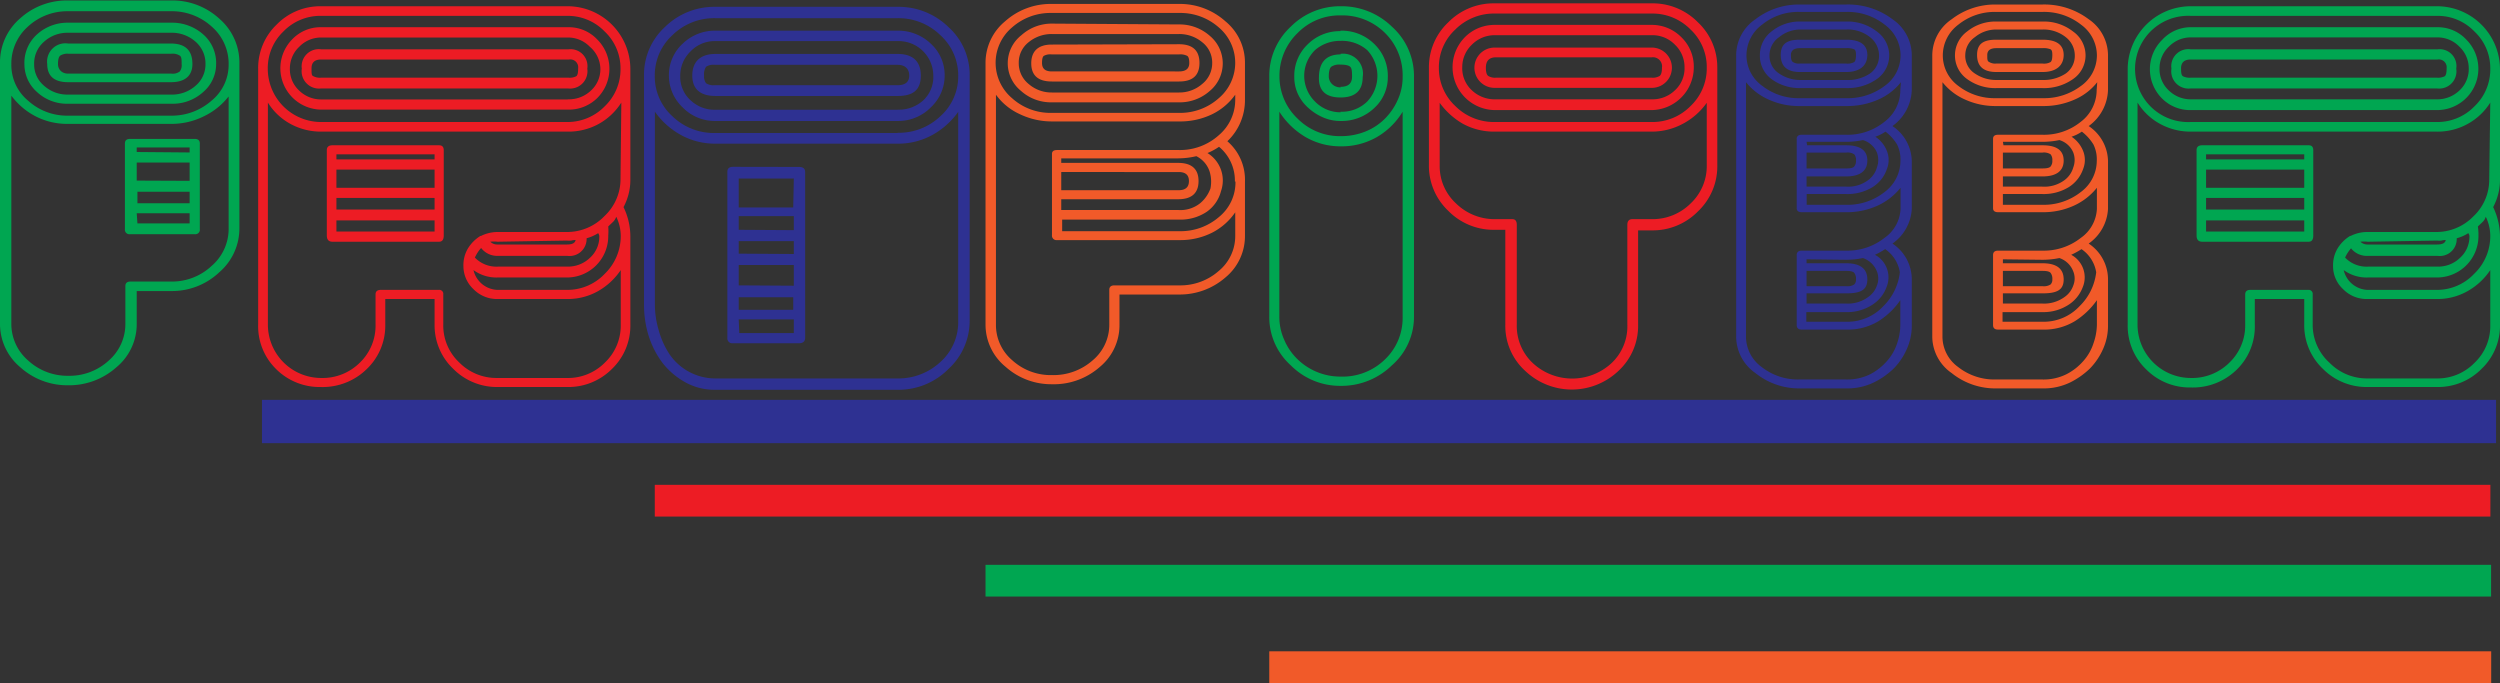 <svg id="Layer_1" data-name="Layer 1" xmlns="http://www.w3.org/2000/svg" viewBox="0 0 215.95 59"><rect x="0" y="0" width="215.95" height="59" fill="#333333" stroke="none"/><defs><style>.cls-1{fill:#fff;stroke:#231f20;}.cls-1,.cls-6{stroke-miterlimit:10;}.cls-2{fill:#00a651;}.cls-3{fill:#ed1c24;}.cls-4,.cls-6{fill:#2e3192;}.cls-5{fill:#f15a29;}.cls-6{stroke:#2e3192;}</style></defs><path class="cls-1" d="M26.65,117" transform="translate(-13.77 -57.96)"/><path class="cls-1" d="M27.15,127.19" transform="translate(-13.77 -57.96)"/><path class="cls-2" d="M28.52,58a6,6,0,0,1,4.19,1.57,5,5,0,0,1,1.74,3.88V77.7a5,5,0,0,1-1.74,3.78,5.94,5.94,0,0,1-4.19,1.62H25.58v2.8a4.84,4.84,0,0,1-1.76,3.79,6.14,6.14,0,0,1-4.17,1.55,6.07,6.07,0,0,1-4.12-1.55,4.88,4.88,0,0,1-1.76-3.8V63.41a5,5,0,0,1,1.76-3.88A6,6,0,0,1,19.65,58h8.87Zm-8.87.93a5,5,0,0,0-3.46,1.32,4.28,4.28,0,0,0-1.44,3.29,4,4,0,0,0,1.44,3.11,5,5,0,0,0,3.46,1.3h8.87a5.18,5.18,0,0,0,3.53-1.3,4,4,0,0,0,1.47-3.11,4.25,4.25,0,0,0-1.47-3.29,5.11,5.11,0,0,0-3.53-1.32H19.65Zm13.87,7.36A6,6,0,0,1,31.39,68a6.25,6.25,0,0,1-2.87.66H19.65A5.93,5.93,0,0,1,16.83,68a6.06,6.06,0,0,1-2.08-1.78V85.91a4.16,4.16,0,0,0,1.44,3.18,5,5,0,0,0,3.46,1.33,5,5,0,0,0,3.53-1.33,4.18,4.18,0,0,0,1.42-3.18V82.67c0-.26.15-.39.44-.39h3.48a5,5,0,0,0,3.53-1.35,4.22,4.22,0,0,0,1.47-3.21V66.25Zm-13.86.63a3.78,3.78,0,0,1-2.68-1,3.18,3.18,0,0,1-1.1-2.4,3.29,3.29,0,0,1,1.1-2.6,3.92,3.92,0,0,1,2.68-1h8.9a4.06,4.06,0,0,1,2.75,1,3.28,3.28,0,0,1,1.13,2.6,3.18,3.18,0,0,1-1.13,2.4,3.91,3.91,0,0,1-2.75,1Zm0-6.13a3,3,0,0,0-2.08.77,2.47,2.47,0,0,0-.86,1.95,2.38,2.38,0,0,0,.86,1.86,3,3,0,0,0,2.08.76h8.87a3.07,3.07,0,0,0,2.13-.76,2.41,2.41,0,0,0,.86-1.86,2.5,2.5,0,0,0-.86-1.95,3.08,3.08,0,0,0-2.13-.77Zm0,4.27c-1.21,0-1.81-.53-1.81-1.57a1.58,1.58,0,0,1,1.81-1.77h8.87q1.86,0,1.86,1.77c0,1-.62,1.57-1.86,1.57Zm0-2.46a1.15,1.15,0,0,0-.68.16c-.14.1-.2.35-.2.75s.29.81.88.81h8.92a1,1,0,0,0,.71-.18.85.85,0,0,0,.17-.63c0-.4,0-.65-.17-.75a1.13,1.13,0,0,0-.71-.16Zm10.93,7.36c.29,0,.44.13.44.39v7.4a.39.39,0,0,1-.44.44H25a.39.39,0,0,1-.44-.44v-7.4c0-.26.15-.39.44-.39Zm-.44,1.17V70.7H25.58v.39Zm0,2.45V72H25.58v1.56Zm-4.51.94v1h4.51v-1Zm0,2.74h4.51v-.88H25.58Z" transform="translate(-13.77 -57.96)"/><path class="cls-3" d="M62.83,58.5a5.43,5.43,0,0,1,5.39,5.39V73.4a5,5,0,0,1-.59,2.45,5.82,5.82,0,0,1,.59,2.5V86a5.18,5.18,0,0,1-1.59,3.83,5.31,5.31,0,0,1-3.85,1.56h-6a5.32,5.32,0,0,1-3.85-1.56A5.18,5.18,0,0,1,51.31,86V83.79H47.05V86a5.18,5.18,0,0,1-1.59,3.83,5.44,5.44,0,0,1-4,1.56,5.31,5.31,0,0,1-3.85-1.56A5.18,5.18,0,0,1,36.07,86V63.89a5.19,5.19,0,0,1,1.59-3.8,5.25,5.25,0,0,1,3.85-1.59H62.83Zm0,10A4.48,4.48,0,0,0,66,67.15a4.43,4.43,0,0,0,1.37-3.26A4.37,4.37,0,0,0,66,60.68a4.42,4.42,0,0,0-3.19-1.35H41.51a4.43,4.43,0,0,0-3.26,1.35,4.38,4.38,0,0,0-1.35,3.21,4.61,4.61,0,0,0,4.61,4.61H62.78Zm4.61-1.68a5.38,5.38,0,0,1-2,1.87,5.44,5.44,0,0,1-2.65.64H41.51a5.5,5.5,0,0,1-2.6-.64,5.22,5.22,0,0,1-2-1.87V86a4.61,4.61,0,0,0,4.61,4.61,4.56,4.56,0,0,0,3.36-1.35A4.42,4.42,0,0,0,46.21,86V83.4c0-.27.15-.4.45-.4h5a.35.35,0,0,1,.4.4V86a4.37,4.37,0,0,0,1.37,3.26,4.51,4.51,0,0,0,3.28,1.35h6A4.48,4.48,0,0,0,66,89.3,4.41,4.41,0,0,0,67.39,86V81.29a5.83,5.83,0,0,1-2,1.84,5.34,5.34,0,0,1-2.65.66h-6a2.85,2.85,0,0,1-2.08-.86,2.73,2.73,0,0,1-.86-2,2.83,2.83,0,0,1,.39-1.51,3.28,3.28,0,0,1,1.08-1.08s0,0,0,0,0,0,.05,0A3.24,3.24,0,0,1,56.75,78h6A4.48,4.48,0,0,0,66,76.61a4.37,4.37,0,0,0,1.37-3.22Zm-4.56-6.51a3.38,3.38,0,0,1,2.48,1.06,3.57,3.57,0,0,1,0,5.06,3.51,3.51,0,0,1-2.53,1H41.51A3.57,3.57,0,0,1,39,61.37a3.38,3.38,0,0,1,2.48-1.06Zm0,6.23a2.77,2.77,0,0,0,1.94-.76,2.5,2.5,0,0,0,.81-1.92A2.56,2.56,0,0,0,64.72,62a2.62,2.62,0,0,0-1.89-.8H41.51a2.62,2.62,0,0,0-1.89.8,2.56,2.56,0,0,0-.81,1.87,2.5,2.5,0,0,0,.81,1.92,2.7,2.7,0,0,0,1.89.76H62.78Zm0-4.32a1.46,1.46,0,0,1,1.62,1.67,1.5,1.5,0,0,1-1.67,1.71H41.51a1.5,1.5,0,0,1-1.67-1.71,1.48,1.48,0,0,1,1.67-1.67Zm0,2.45a1.23,1.23,0,0,0,.66-.12c.12-.07.17-.3.17-.69a.68.68,0,0,0-.78-.76H41.51c-.56,0-.83.26-.83.76s0,.62.17.69a1.23,1.23,0,0,0,.66.12H62.78ZM51.7,70.51c.27,0,.4.14.4.43V78.3c0,.36-.13.54-.4.54H42.49c-.33,0-.49-.18-.49-.54V70.94c0-.29.16-.43.49-.43Zm-.39,1.22v-.44H42.83v.44Zm0,2.45V72.61H42.83v1.57Zm-8.48.88v1h8.48v-1Zm0,2.9h8.48V77H42.83Zm24.56.35A3.85,3.85,0,0,0,67,76.68a1.06,1.06,0,0,1-.3.47l-.39.37a4.83,4.83,0,0,1,0,.79,3.57,3.57,0,0,1-3.58,3.62h-6a3.35,3.35,0,0,1-2.06-.64A2.2,2.2,0,0,0,56.75,83h6A4.44,4.44,0,0,0,66,81.62,4.54,4.54,0,0,0,67.39,78.31ZM55.33,79.38a3.28,3.28,0,0,0-.54.83,2.58,2.58,0,0,0,2,.78h6a2.73,2.73,0,0,0,1.94-.76,2.46,2.46,0,0,0,.81-1.88.54.54,0,0,0-.1-.25,3.56,3.56,0,0,1-1,.44,1.47,1.47,0,0,1-1.67,1.52h-6A1.73,1.73,0,0,1,55.33,79.38Zm1.42-.54a2.76,2.76,0,0,0-.63,0,.85.85,0,0,0,.63.24h6c.46,0,.7-.13.74-.39a1.44,1.44,0,0,0-.37.05,1.5,1.5,0,0,1-.37,0Z" transform="translate(-13.77 -57.96)"/><path class="cls-4" d="M91.31,58.55a6.15,6.15,0,0,1,4.38,1.74,5.54,5.54,0,0,1,1.84,4.19V85.65a5.65,5.65,0,0,1-1.84,4.19,6.07,6.07,0,0,1-4.38,1.79H75.57A5.17,5.17,0,0,1,73,91a6.45,6.45,0,0,1-2-1.69A7.79,7.79,0,0,1,69.81,87a9,9,0,0,1-.41-2.67V64.48a5.58,5.58,0,0,1,1.81-4.19,6.07,6.07,0,0,1,4.36-1.74H91.31Zm0,10.88A5.21,5.21,0,0,0,95,68a4.61,4.61,0,0,0,1.54-3.5A4.69,4.69,0,0,0,95,61a5.19,5.19,0,0,0-3.7-1.47H75.57A5.14,5.14,0,0,0,71.85,61a4.7,4.7,0,0,0-1.52,3.53A4.62,4.62,0,0,0,71.85,68a5.16,5.16,0,0,0,3.72,1.45H91.31Zm5.24-1.82a6.7,6.7,0,0,1-2.23,2,6.09,6.09,0,0,1-3,.76H75.57a6.09,6.09,0,0,1-3-.76,6.7,6.7,0,0,1-2.23-2v16.7a7.77,7.77,0,0,0,.32,2.14,7.2,7.2,0,0,0,.93,2.09,4.8,4.8,0,0,0,4,2.11H91.31A5.32,5.32,0,0,0,95,89.23a4.62,4.62,0,0,0,1.54-3.54V67.61Zm-5.24-7a4.06,4.06,0,0,1,2.87,1.13,3.66,3.66,0,0,1,1.19,2.75,3.75,3.75,0,0,1-1.19,2.74,3.94,3.94,0,0,1-2.87,1.18H75.61a3.88,3.88,0,0,1-2.88-1.18,3.77,3.77,0,0,1-1.18-2.74,3.68,3.68,0,0,1,1.18-2.75,4,4,0,0,1,2.88-1.13Zm0,6.82a3.1,3.1,0,0,0,2.23-.82,2.76,2.76,0,0,0,.85-2.1,3,3,0,0,0-3.08-3H75.57a2.87,2.87,0,0,0-2.15.89,2.9,2.9,0,0,0-.89,2.12,2.72,2.72,0,0,0,.89,2.1,3,3,0,0,0,2.15.82H91.31Zm0-4.81c1.3,0,2,.63,2,1.87s-.66,1.76-2,1.76H75.57c-1.3,0-2-.59-2-1.76s.66-1.87,2-1.87Zm0,2.7c.65,0,1-.28,1-.83s-.33-.93-1-.93H75.52a1.12,1.12,0,0,0-.76.17,1.15,1.15,0,0,0-.17.76,1,1,0,0,0,.17.66,1.19,1.19,0,0,0,.76.17H91.26Zm-8.53,7.06c.36,0,.54.14.54.44V87.12c0,.33-.18.49-.54.49H77.09a.43.43,0,0,1-.49-.49V72.81c0-.3.16-.44.49-.44Zm-.44,1H77.58v2.5h4.71Zm0,4.46V76.63H77.58v1.18Zm0,2.06V78.79H77.58v1.08Zm0,2.74V80.85H77.58v1.76Zm0,1H77.58v1.08h4.71V83.59Zm-4.71,3.09h4.71V85.55H77.58Z" transform="translate(-13.77 -57.96)"/><path class="cls-5" d="M115.62,58.3a5.88,5.88,0,0,1,4,1.5,4.61,4.61,0,0,1,1.69,3.6v3.18a4.89,4.89,0,0,1-1.52,3.58,4.39,4.39,0,0,1,1.52,3.48V78.3a4.63,4.63,0,0,1-1.69,3.63,6,6,0,0,1-4,1.47h-5.15V86a4.67,4.67,0,0,1-1.69,3.65,6,6,0,0,1-4.14,1.5,5.9,5.9,0,0,1-4-1.5A4.7,4.7,0,0,1,98.9,86V63.4a4.64,4.64,0,0,1,1.69-3.6,5.9,5.9,0,0,1,4-1.5Zm0,9.41a5,5,0,0,0,3.43-1.27,4,4,0,0,0,0-6.11,5,5,0,0,0-3.43-1.25h-11a5,5,0,0,0-3.43,1.25,4,4,0,0,0,0,6.11,4.94,4.94,0,0,0,3.43,1.27Zm4.85-1.57a5.32,5.32,0,0,1-2,1.69,6.35,6.35,0,0,1-2.82.62h-11a6.38,6.38,0,0,1-2.77-.62,5.19,5.19,0,0,1-2.08-1.69V86a4,4,0,0,0,1.42,3.09,4.94,4.94,0,0,0,3.43,1.27,5.1,5.1,0,0,0,3.5-1.27A4,4,0,0,0,109.59,86V83c0-.26.15-.39.44-.39h5.59a5,5,0,0,0,3.43-1.25,3.9,3.9,0,0,0,1.42-3.06v-2a5.4,5.4,0,0,1-2,1.76,6.1,6.1,0,0,1-2.82.64H105.08a.39.39,0,0,1-.44-.44v-7c0-.23.14-.34.44-.34h10.54a5,5,0,0,0,3.43-1.28,4,4,0,0,0,1.42-3.09Zm-4.85-6.07a3.94,3.94,0,0,1,2.67,1,3.09,3.09,0,0,1,0,4.73,3.91,3.91,0,0,1-2.67,1h-11a3.88,3.88,0,0,1-2.67-1A3.07,3.07,0,0,1,102,61a3.9,3.9,0,0,1,2.67-1Zm0,5.88a3,3,0,0,0,2-.74,2.3,2.3,0,0,0,.86-1.81,2.23,2.23,0,0,0-.86-1.79,3.1,3.1,0,0,0-2-.71h-11a3.11,3.11,0,0,0-2,.71,2.22,2.22,0,0,0-.85,1.79,2.29,2.29,0,0,0,.85,1.81,3,3,0,0,0,2,.74Zm0-4.17c1.17,0,1.76.54,1.76,1.62S116.79,65,115.62,65h-11c-1.18,0-1.77-.53-1.77-1.57s.59-1.62,1.77-1.62Zm0,2.35c.58,0,.88-.24.88-.73,0-.33-.06-.53-.17-.61a1.3,1.3,0,0,0-.71-.13h-11a1.15,1.15,0,0,0-.69.13c-.1.08-.15.28-.15.61,0,.49.28.73.84.73Zm4.82,9.51a3.79,3.79,0,0,0-1.37-3,5.32,5.32,0,0,1-1,.54,2.78,2.78,0,0,1,1.17,3.29A3.11,3.11,0,0,1,118,76.26a4.06,4.06,0,0,1-2.33.67H105.52v1h10.11a5.07,5.07,0,0,0,3.44-1.23A3.85,3.85,0,0,0,120.49,73.64Zm-15-2v.39h10.1c1.17,0,1.76.53,1.76,1.57s-.59,1.57-1.76,1.57h-10.1v.93h10.1a2.73,2.73,0,0,0,1.93-.61,3,3,0,0,0,.86-1.25,3,3,0,0,0-.07-1.45,2.27,2.27,0,0,0-1.15-1.34,6.92,6.92,0,0,1-1.57.19Zm0,1.18v1.57h10.14c.59,0,.89-.26.89-.79s-.3-.78-.89-.78H105.52Z" transform="translate(-13.77 -57.96)"/><path class="cls-2" d="M129.58,58.5A6.21,6.21,0,0,1,134,60.26a5.72,5.72,0,0,1,1.91,4.36V85.31A5.54,5.54,0,0,1,134,89.52a6.22,6.22,0,0,1-4.42,1.77,6,6,0,0,1-4.31-1.77,5.6,5.6,0,0,1-1.86-4.21V64.62a5.78,5.78,0,0,1,1.86-4.36A6,6,0,0,1,129.58,58.5Zm0,11.22a5.62,5.62,0,0,0,2.11-.39,5,5,0,0,0,1.69-1.1,5.38,5.38,0,0,0,1.13-1.65,4.7,4.7,0,0,0,.42-2,5.13,5.13,0,0,0-1.52-3.77,5.22,5.22,0,0,0-3.83-1.52,5.06,5.06,0,0,0-3.72,1.52,5.13,5.13,0,0,0-1.57,3.77,5,5,0,0,0,1.57,3.63A5.14,5.14,0,0,0,129.58,69.72Zm5.35-2.11a6.29,6.29,0,0,1-2.26,2.21,6.12,6.12,0,0,1-3.09.78,6,6,0,0,1-3-.78,6.73,6.73,0,0,1-2.3-2.21v17.7a4.83,4.83,0,0,0,.42,2A5.07,5.07,0,0,0,125.86,89a5.31,5.31,0,0,0,3.72,1.49A5.23,5.23,0,0,0,133.41,89a4.94,4.94,0,0,0,1.52-3.65Zm-5.37-7a4,4,0,0,1,2.92,1.15,3.82,3.82,0,0,1,1.17,2.85,3.59,3.59,0,0,1-1.17,2.68,4.08,4.08,0,0,1-2.92,1.12,3.71,3.71,0,0,1-1.53-.32,4.57,4.57,0,0,1-1.27-.83,3.65,3.65,0,0,1-.88-1.19,3.45,3.45,0,0,1-.31-1.46,3.76,3.76,0,0,1,1.19-2.85A3.92,3.92,0,0,1,129.56,60.65Zm0,7a3.12,3.12,0,0,0,2.31-.88,3.24,3.24,0,0,0,0-4.44,3.33,3.33,0,0,0-2.31-.8,3.28,3.28,0,0,0-2.2.8,3.11,3.11,0,0,0,0,4.44A3.07,3.07,0,0,0,129.58,67.66Zm0-5a1.72,1.72,0,0,1,1.92,2q0,1.77-1.92,1.77t-1.86-1.77C127.72,63.32,128.34,62.66,129.58,62.66Zm0,2.85c.69,0,1-.3,1-.89s-.05-.74-.17-.85-.4-.18-.86-.18a1.23,1.23,0,0,0-.76.18c-.14.11-.22.4-.22.85S128.93,65.51,129.58,65.51Z" transform="translate(-13.77 -57.96)"/><path class="cls-3" d="M156.44,58.25a5.47,5.47,0,0,1,4,1.64,5.31,5.31,0,0,1,1.67,3.9v8.43a5.36,5.36,0,0,1-1.67,4,5.47,5.47,0,0,1-4,1.64h-1.17v8.13a5.29,5.29,0,0,1-1.69,4,5.84,5.84,0,0,1-8.07,0,5.24,5.24,0,0,1-1.71-4V77.81h-.93a5.47,5.47,0,0,1-4-1.64,5.36,5.36,0,0,1-1.67-4V63.79a5.31,5.31,0,0,1,1.67-3.9,5.47,5.47,0,0,1,4-1.64Zm0,10.25a4.61,4.61,0,0,0,3.36-1.38,4.49,4.49,0,0,0,1.4-3.33,4.44,4.44,0,0,0-1.4-3.28,4.61,4.61,0,0,0-3.36-1.38H142.87a4.71,4.71,0,0,0-3.39,1.38,4.42,4.42,0,0,0-1.42,3.28,4.47,4.47,0,0,0,1.42,3.33,4.71,4.71,0,0,0,3.39,1.38Zm4.76-1.66a5.92,5.92,0,0,1-2.06,1.81,5.68,5.68,0,0,1-2.69.68H142.88a5.63,5.63,0,0,1-2.75-.68,6.47,6.47,0,0,1-2-1.81v5.39a4.37,4.37,0,0,0,1.42,3.31,4.74,4.74,0,0,0,3.38,1.35h1.47c.26,0,.39.16.39.49V86a4.4,4.4,0,0,0,1.39,3.33,5,5,0,0,0,6.79,0A4.36,4.36,0,0,0,154.34,86V77.38c0-.33.15-.49.44-.49h1.67a4.65,4.65,0,0,0,3.35-1.35,4.43,4.43,0,0,0,1.4-3.31V66.84Zm-4.75-6.73A3.57,3.57,0,0,1,159,61.17a3.52,3.52,0,0,1,1.08,2.6,3.7,3.7,0,0,1-3.67,3.7H142.91a3.7,3.7,0,0,1-2.6-6.3,3.61,3.61,0,0,1,2.6-1.06Zm0,6.43a2.78,2.78,0,0,0,2-.78,2.58,2.58,0,0,0,.83-2,2.67,2.67,0,0,0-.83-1.94,2.7,2.7,0,0,0-2-.82H142.91a2.76,2.76,0,0,0-2,.82,2.67,2.67,0,0,0-.83,1.94,2.58,2.58,0,0,0,.83,2,2.85,2.85,0,0,0,2,.78Zm0-4.47a1.74,1.74,0,0,1,0,3.48H142.87a1.74,1.74,0,1,1,0-3.48Zm0,2.6a1.14,1.14,0,0,0,.68-.15c.13-.1.2-.33.2-.7a.79.79,0,0,0-.88-.91H143c-.59,0-.88.3-.88.91,0,.37.07.6.2.7a1.14,1.14,0,0,0,.68.15Z" transform="translate(-13.77 -57.96)"/><path class="cls-4" d="M173.24,58.35a6.38,6.38,0,0,1,4,1.27,3.79,3.79,0,0,1,1.67,3.09v3a4,4,0,0,1-1.67,3.14,3.72,3.72,0,0,1,1.67,3V76a3.91,3.91,0,0,1-1.67,3,3.71,3.71,0,0,1,1.67,3.09v4a4.9,4.9,0,0,1-.42,2,5.57,5.57,0,0,1-1.13,1.69A6.57,6.57,0,0,1,175.62,91a5.22,5.22,0,0,1-2.38.51h-4a6,6,0,0,1-3.83-1.32,3.85,3.85,0,0,1-1.67-3.09V62.71a3.77,3.77,0,0,1,1.67-3.09,6.13,6.13,0,0,1,3.83-1.27Zm0,8.09a5.28,5.28,0,0,0,3.33-1.06,3.24,3.24,0,0,0,1.37-2.67,3.3,3.3,0,0,0-1.37-2.62,5.14,5.14,0,0,0-3.33-1.1h-4a4.93,4.93,0,0,0-3.26,1.1,3.3,3.3,0,0,0-1.35,2.62A3.24,3.24,0,0,0,166,65.38a5.07,5.07,0,0,0,3.26,1.06Zm4.73-1.38a5.07,5.07,0,0,1-2,1.52,6.62,6.62,0,0,1-2.73.54h-4a6.28,6.28,0,0,1-2.65-.54,5.18,5.18,0,0,1-2-1.52v22a3.24,3.24,0,0,0,1.35,2.6,5.07,5.07,0,0,0,3.27,1.08h4a4.48,4.48,0,0,0,2.14-.47,5,5,0,0,0,1.44-1.15,4.27,4.27,0,0,0,.86-1.52,5.08,5.08,0,0,0,.27-1.57V83.89a6.5,6.5,0,0,1-1.88,1.81,5.11,5.11,0,0,1-2.81.73h-3.82c-.29,0-.44-.13-.44-.39V80c0-.26.15-.39.44-.39h3.82a5.15,5.15,0,0,0,3.32-1.1A3.22,3.22,0,0,0,177.94,76V74.18a5.43,5.43,0,0,1-2,1.55,6.37,6.37,0,0,1-2.71.56h-3.82c-.29,0-.44-.12-.44-.34v-6c0-.23.15-.35.44-.35h3.82a5.05,5.05,0,0,0,3.32-1.12,3.42,3.42,0,0,0,1.37-2.75Zm-4.72-5.24a4.12,4.12,0,0,1,2.64.86,2.55,2.55,0,0,1,1.07,2,2.49,2.49,0,0,1-1.07,2.11,4.39,4.39,0,0,1-2.64.78h-3.95a4.08,4.08,0,0,1-2.51-.78,2.5,2.5,0,0,1-1-2.11,2.55,2.55,0,0,1,1-2,3.84,3.84,0,0,1,2.51-.86Zm0,5.05a3.45,3.45,0,0,0,2.05-.56,1.86,1.86,0,0,0,.78-1.6,2,2,0,0,0-.78-1.54,3.06,3.06,0,0,0-2.05-.66h-3.95a2.89,2.89,0,0,0-1.85.66,1.91,1.91,0,0,0-.83,1.54,1.81,1.81,0,0,0,.83,1.6,3.25,3.25,0,0,0,1.85.56Zm0-3.48c1.21,0,1.82.44,1.82,1.32s-.61,1.47-1.82,1.47h-4c-1.11,0-1.66-.49-1.66-1.47s.55-1.32,1.66-1.32Zm0,2.06a1.15,1.15,0,0,0,.69-.13c.1-.08.15-.28.15-.61s-.05-.42-.15-.49a1.58,1.58,0,0,0-.69-.1h-4c-.52,0-.78.2-.78.59s.06.53.17.61a1,1,0,0,0,.61.13Zm4.68,8.4a2.91,2.91,0,0,0-.29-1.41,4.11,4.11,0,0,0-1-1.11,3.54,3.54,0,0,1-.88.44,2.62,2.62,0,0,1,1,1.23,2.1,2.1,0,0,1,0,1.56,2.92,2.92,0,0,1-1.25,1.57,4.13,4.13,0,0,1-2.28.59h-3.4v.93h3.4a5.15,5.15,0,0,0,3.34-1.11A3.37,3.37,0,0,0,177.93,71.85Zm-8.11-1.64.05.3h3.38c1.21,0,1.82.44,1.82,1.32s-.61,1.37-1.83,1.37h-3.42v.88h3.39a2.89,2.89,0,0,0,1.93-.56,2.06,2.06,0,0,0,.76-1.1,1.87,1.87,0,0,0,0-1.28,1.91,1.91,0,0,0-1.21-1.08,7,7,0,0,1-1.51.15Zm0,.93v1.37h3.42c.37,0,.6-.05.7-.17a.74.74,0,0,0,.15-.51.76.76,0,0,0-.15-.54,1.07,1.07,0,0,0-.7-.15h-3.42Zm8.06,10.34a3,3,0,0,0-1.27-2,7.3,7.3,0,0,1-.88.49,2.21,2.21,0,0,1,1,2.79,3.05,3.05,0,0,1-1.25,1.54,4,4,0,0,1-2.28.62h-3.4v.83h3.4a4.23,4.23,0,0,0,3.26-1.35A4.86,4.86,0,0,0,177.88,81.48Zm-8.06-1.12v.34h3.42c1.22,0,1.83.47,1.83,1.4s-.61,1.2-1.83,1.2h-3.42v.88h3.39a2.94,2.94,0,0,0,1.93-.56,2,2,0,0,0,.76-1,1.65,1.65,0,0,0,0-1.21,2,2,0,0,0-1.21-1.16,7,7,0,0,1-1.51.15Zm0,1v1.32h3.42a1.07,1.07,0,0,0,.7-.15.57.57,0,0,0,.15-.44.83.83,0,0,0-.15-.56c-.1-.12-.33-.17-.7-.17h-3.42Z" transform="translate(-13.77 -57.96)"/><path class="cls-5" d="M190.19,58.35a6.39,6.39,0,0,1,4,1.27,3.79,3.79,0,0,1,1.67,3.09v3a4,4,0,0,1-1.67,3.14,3.72,3.72,0,0,1,1.67,3V76a3.91,3.91,0,0,1-1.67,3,3.71,3.71,0,0,1,1.67,3.09v4a4.9,4.9,0,0,1-.42,2,5.75,5.75,0,0,1-1.13,1.69A6.74,6.74,0,0,1,192.58,91a5.23,5.23,0,0,1-2.39.51h-4a6,6,0,0,1-3.83-1.32,3.86,3.86,0,0,1-1.68-3.09V62.71a3.78,3.78,0,0,1,1.68-3.09,6.13,6.13,0,0,1,3.83-1.27Zm0,8.09a5.29,5.29,0,0,0,3.34-1.06,3.24,3.24,0,0,0,1.37-2.67,3.3,3.3,0,0,0-1.37-2.62,5.15,5.15,0,0,0-3.34-1.1h-4a5,5,0,0,0-3.26,1.1,3.32,3.32,0,0,0-1.34,2.62,3.26,3.26,0,0,0,1.34,2.67,5.1,5.1,0,0,0,3.26,1.06Zm4.74-1.38a5,5,0,0,1-2,1.52,6.57,6.57,0,0,1-2.72.54h-4a6.31,6.31,0,0,1-2.65-.54,5.15,5.15,0,0,1-2-1.52v22a3.24,3.24,0,0,0,1.35,2.6,5.06,5.06,0,0,0,3.26,1.08h4a4.42,4.42,0,0,0,2.13-.47,4.89,4.89,0,0,0,1.45-1.15,4.27,4.27,0,0,0,.86-1.52A5.08,5.08,0,0,0,194.9,86V83.89A6.63,6.63,0,0,1,193,85.7a5.13,5.13,0,0,1-2.81.73h-3.82c-.3,0-.44-.13-.44-.39V80c0-.26.14-.39.44-.39h3.82a5.15,5.15,0,0,0,3.32-1.1A3.25,3.25,0,0,0,194.9,76V74.18a5.43,5.43,0,0,1-2,1.55,6.37,6.37,0,0,1-2.71.56h-3.82c-.3,0-.44-.12-.44-.34v-6c0-.23.14-.35.44-.35h3.82a5.05,5.05,0,0,0,3.32-1.12,3.45,3.45,0,0,0,1.37-2.75Zm-4.72-5.24a4.08,4.08,0,0,1,2.63.86,2.53,2.53,0,0,1,1.08,2,2.48,2.48,0,0,1-1.08,2.11,4.34,4.34,0,0,1-2.63.78h-4a4.11,4.11,0,0,1-2.52-.78,2.5,2.5,0,0,1-1.05-2.11,2.55,2.55,0,0,1,1.05-2,3.87,3.87,0,0,1,2.52-.86Zm0,5.05a3.48,3.48,0,0,0,2-.56,1.86,1.86,0,0,0,.78-1.6,2,2,0,0,0-.78-1.54,3.08,3.08,0,0,0-2-.66h-4a2.89,2.89,0,0,0-1.85.66,1.91,1.91,0,0,0-.83,1.54,1.81,1.81,0,0,0,.83,1.6,3.25,3.25,0,0,0,1.85.56Zm0-3.48c1.21,0,1.82.44,1.82,1.32s-.61,1.47-1.82,1.47h-4c-1.11,0-1.66-.49-1.66-1.47s.55-1.32,1.66-1.32Zm0,2.06a1.15,1.15,0,0,0,.69-.13c.1-.08.15-.28.15-.61s-.05-.42-.15-.49a1.58,1.58,0,0,0-.69-.1h-4c-.52,0-.78.2-.78.59s0,.53.17.61a1,1,0,0,0,.61.13Zm4.68,8.4a2.91,2.91,0,0,0-.29-1.41,4.11,4.11,0,0,0-1-1.11,3.41,3.41,0,0,1-.89.44,2.64,2.64,0,0,1,1,1.23,2.1,2.1,0,0,1,0,1.56,3,3,0,0,1-1.25,1.57,4.13,4.13,0,0,1-2.28.59h-3.4v.93h3.4a5.15,5.15,0,0,0,3.34-1.11A3.37,3.37,0,0,0,194.89,71.85Zm-8.11-1.64.05.3h3.38c1.21,0,1.82.44,1.82,1.32s-.61,1.37-1.83,1.37h-3.42v.88h3.38a2.9,2.9,0,0,0,1.94-.56,2.06,2.06,0,0,0,.76-1.1,1.81,1.81,0,0,0,0-1.28,1.87,1.87,0,0,0-1.2-1.08,7.12,7.12,0,0,1-1.52.15Zm0,.93v1.37h3.42c.37,0,.6-.05.7-.17a.74.74,0,0,0,.15-.51.76.76,0,0,0-.15-.54,1.07,1.07,0,0,0-.7-.15h-3.42Zm8.06,10.34a3,3,0,0,0-1.27-2,6.62,6.62,0,0,1-.89.49,2.21,2.21,0,0,1,1,2.79,3.1,3.1,0,0,1-1.25,1.54,4,4,0,0,1-2.28.62h-3.4v.83h3.4a4.23,4.23,0,0,0,3.26-1.35A4.86,4.86,0,0,0,194.84,81.48Zm-8.06-1.12v.34h3.42c1.22,0,1.83.47,1.83,1.4s-.61,1.2-1.83,1.2h-3.42v.88h3.38a3,3,0,0,0,1.94-.56,2,2,0,0,0,.76-1,1.6,1.6,0,0,0,0-1.21,1.94,1.94,0,0,0-1.2-1.16,7.12,7.12,0,0,1-1.52.15Zm0,1v1.32h3.42a1.07,1.07,0,0,0,.7-.15.57.57,0,0,0,.15-.44.83.83,0,0,0-.15-.56c-.1-.12-.33-.17-.7-.17h-3.42Z" transform="translate(-13.77 -57.96)"/><path class="cls-2" d="M224.33,58.5a5.45,5.45,0,0,1,5.39,5.39V73.4a5.07,5.07,0,0,1-.59,2.45,6,6,0,0,1,.59,2.5V86a5.15,5.15,0,0,1-1.6,3.83,5.28,5.28,0,0,1-3.84,1.56h-6a5.31,5.31,0,0,1-3.85-1.56A5.18,5.18,0,0,1,212.81,86V83.79h-4.27V86A5.18,5.18,0,0,1,207,89.87,5.42,5.42,0,0,1,203,91.43a5.28,5.28,0,0,1-3.84-1.56,5.19,5.19,0,0,1-1.6-3.83V63.89A5.45,5.45,0,0,1,203,58.5h21.33Zm-.05,10a4.45,4.45,0,0,0,3.23-1.35,4.39,4.39,0,0,0,1.37-3.26,4.33,4.33,0,0,0-1.37-3.21,4.38,4.38,0,0,0-3.18-1.35H203a4.59,4.59,0,1,0,0,9.17h21.28Zm4.6-1.68a5.31,5.31,0,0,1-2,1.87,5.37,5.37,0,0,1-2.64.64H203a5.46,5.46,0,0,1-2.59-.64,5.22,5.22,0,0,1-2-1.87V86a4.61,4.61,0,0,0,4.6,4.61,4.56,4.56,0,0,0,3.36-1.35A4.43,4.43,0,0,0,207.71,86V83.4c0-.27.15-.4.44-.4h5a.35.35,0,0,1,.39.4V86A4.41,4.41,0,0,0,215,89.3a4.53,4.53,0,0,0,3.29,1.35h6a4.45,4.45,0,0,0,3.23-1.35A4.37,4.37,0,0,0,228.88,86V81.29a5.74,5.74,0,0,1-2,1.84,5.28,5.28,0,0,1-2.64.66h-6a2.83,2.83,0,0,1-2.08-.86,2.69,2.69,0,0,1-.86-2,2.83,2.83,0,0,1,.39-1.51,3.28,3.28,0,0,1,1.08-1.08s.05,0,.05,0,0,0,0,0a3.21,3.21,0,0,1,1.37-.34h6a4.45,4.45,0,0,0,3.23-1.35,4.33,4.33,0,0,0,1.37-3.22Zm-4.55-6.51a3.36,3.36,0,0,1,2.47,1.06,3.57,3.57,0,0,1-2.52,6.1H203a3.42,3.42,0,0,1-2.47-1,3.57,3.57,0,0,1,0-5.06A3.36,3.36,0,0,1,203,60.31Zm-.05,6.23a2.75,2.75,0,0,0,1.93-.76,2.5,2.5,0,0,0,.81-1.92,2.56,2.56,0,0,0-.81-1.87,2.61,2.61,0,0,0-1.88-.8H203a2.61,2.61,0,0,0-1.88.8,2.56,2.56,0,0,0-.81,1.87,2.5,2.5,0,0,0,.81,1.92,2.7,2.7,0,0,0,1.88.76h21.28Zm.05-4.32a1.45,1.45,0,0,1,1.61,1.67,1.49,1.49,0,0,1-1.66,1.71H203a1.49,1.49,0,0,1-1.66-1.71A1.47,1.47,0,0,1,203,62.22Zm-.05,2.45a1.28,1.28,0,0,0,.66-.12c.11-.07.17-.3.17-.69a.68.68,0,0,0-.78-.76H203c-.55,0-.83.26-.83.76s.06.62.17.69a1.28,1.28,0,0,0,.66.12h21.28ZM213.2,70.51c.26,0,.39.14.39.43V78.3q0,.54-.39.54H204c-.33,0-.49-.18-.49-.54V70.94c0-.29.16-.43.49-.43Zm-.39,1.22v-.44h-8.48v.44Zm0,2.45V72.61h-8.48v1.57Zm-8.48.88v1h8.48v-1Zm0,2.9h8.48V77h-8.48Zm24.55.35a3.85,3.85,0,0,0-.39-1.63,1,1,0,0,1-.29.47l-.39.37a4.83,4.83,0,0,1,.05.79,3.59,3.59,0,0,1-3.58,3.62h-6a3.33,3.33,0,0,1-2.06-.64A2.2,2.2,0,0,0,218.25,83h6a4.4,4.4,0,0,0,3.23-1.38A4.5,4.5,0,0,0,228.88,78.31Zm-12,1.07a3.28,3.28,0,0,0-.54.83,2.56,2.56,0,0,0,2,.78h6a2.7,2.7,0,0,0,1.93-.76,2.46,2.46,0,0,0,.81-1.88.45.45,0,0,0-.1-.25,3.42,3.42,0,0,1-1,.44,1.46,1.46,0,0,1-1.66,1.52h-6A1.73,1.73,0,0,1,216.83,79.38Zm1.42-.54a2.85,2.85,0,0,0-.64,0,.88.88,0,0,0,.64.24h6c.45,0,.7-.13.73-.39a1.5,1.5,0,0,0-.37.05,1.36,1.36,0,0,1-.36,0Z" transform="translate(-13.77 -57.96)"/><rect class="cls-6" x="23.13" y="35.04" width="191.98" height="2.74"/><rect class="cls-3" x="56.56" y="41.88" width="158.56" height="2.74"/><rect class="cls-2" x="85.13" y="48.79" width="130.05" height="2.74"/><rect class="cls-5" x="109.64" y="56.26" width="105.55" height="2.74"/></svg>